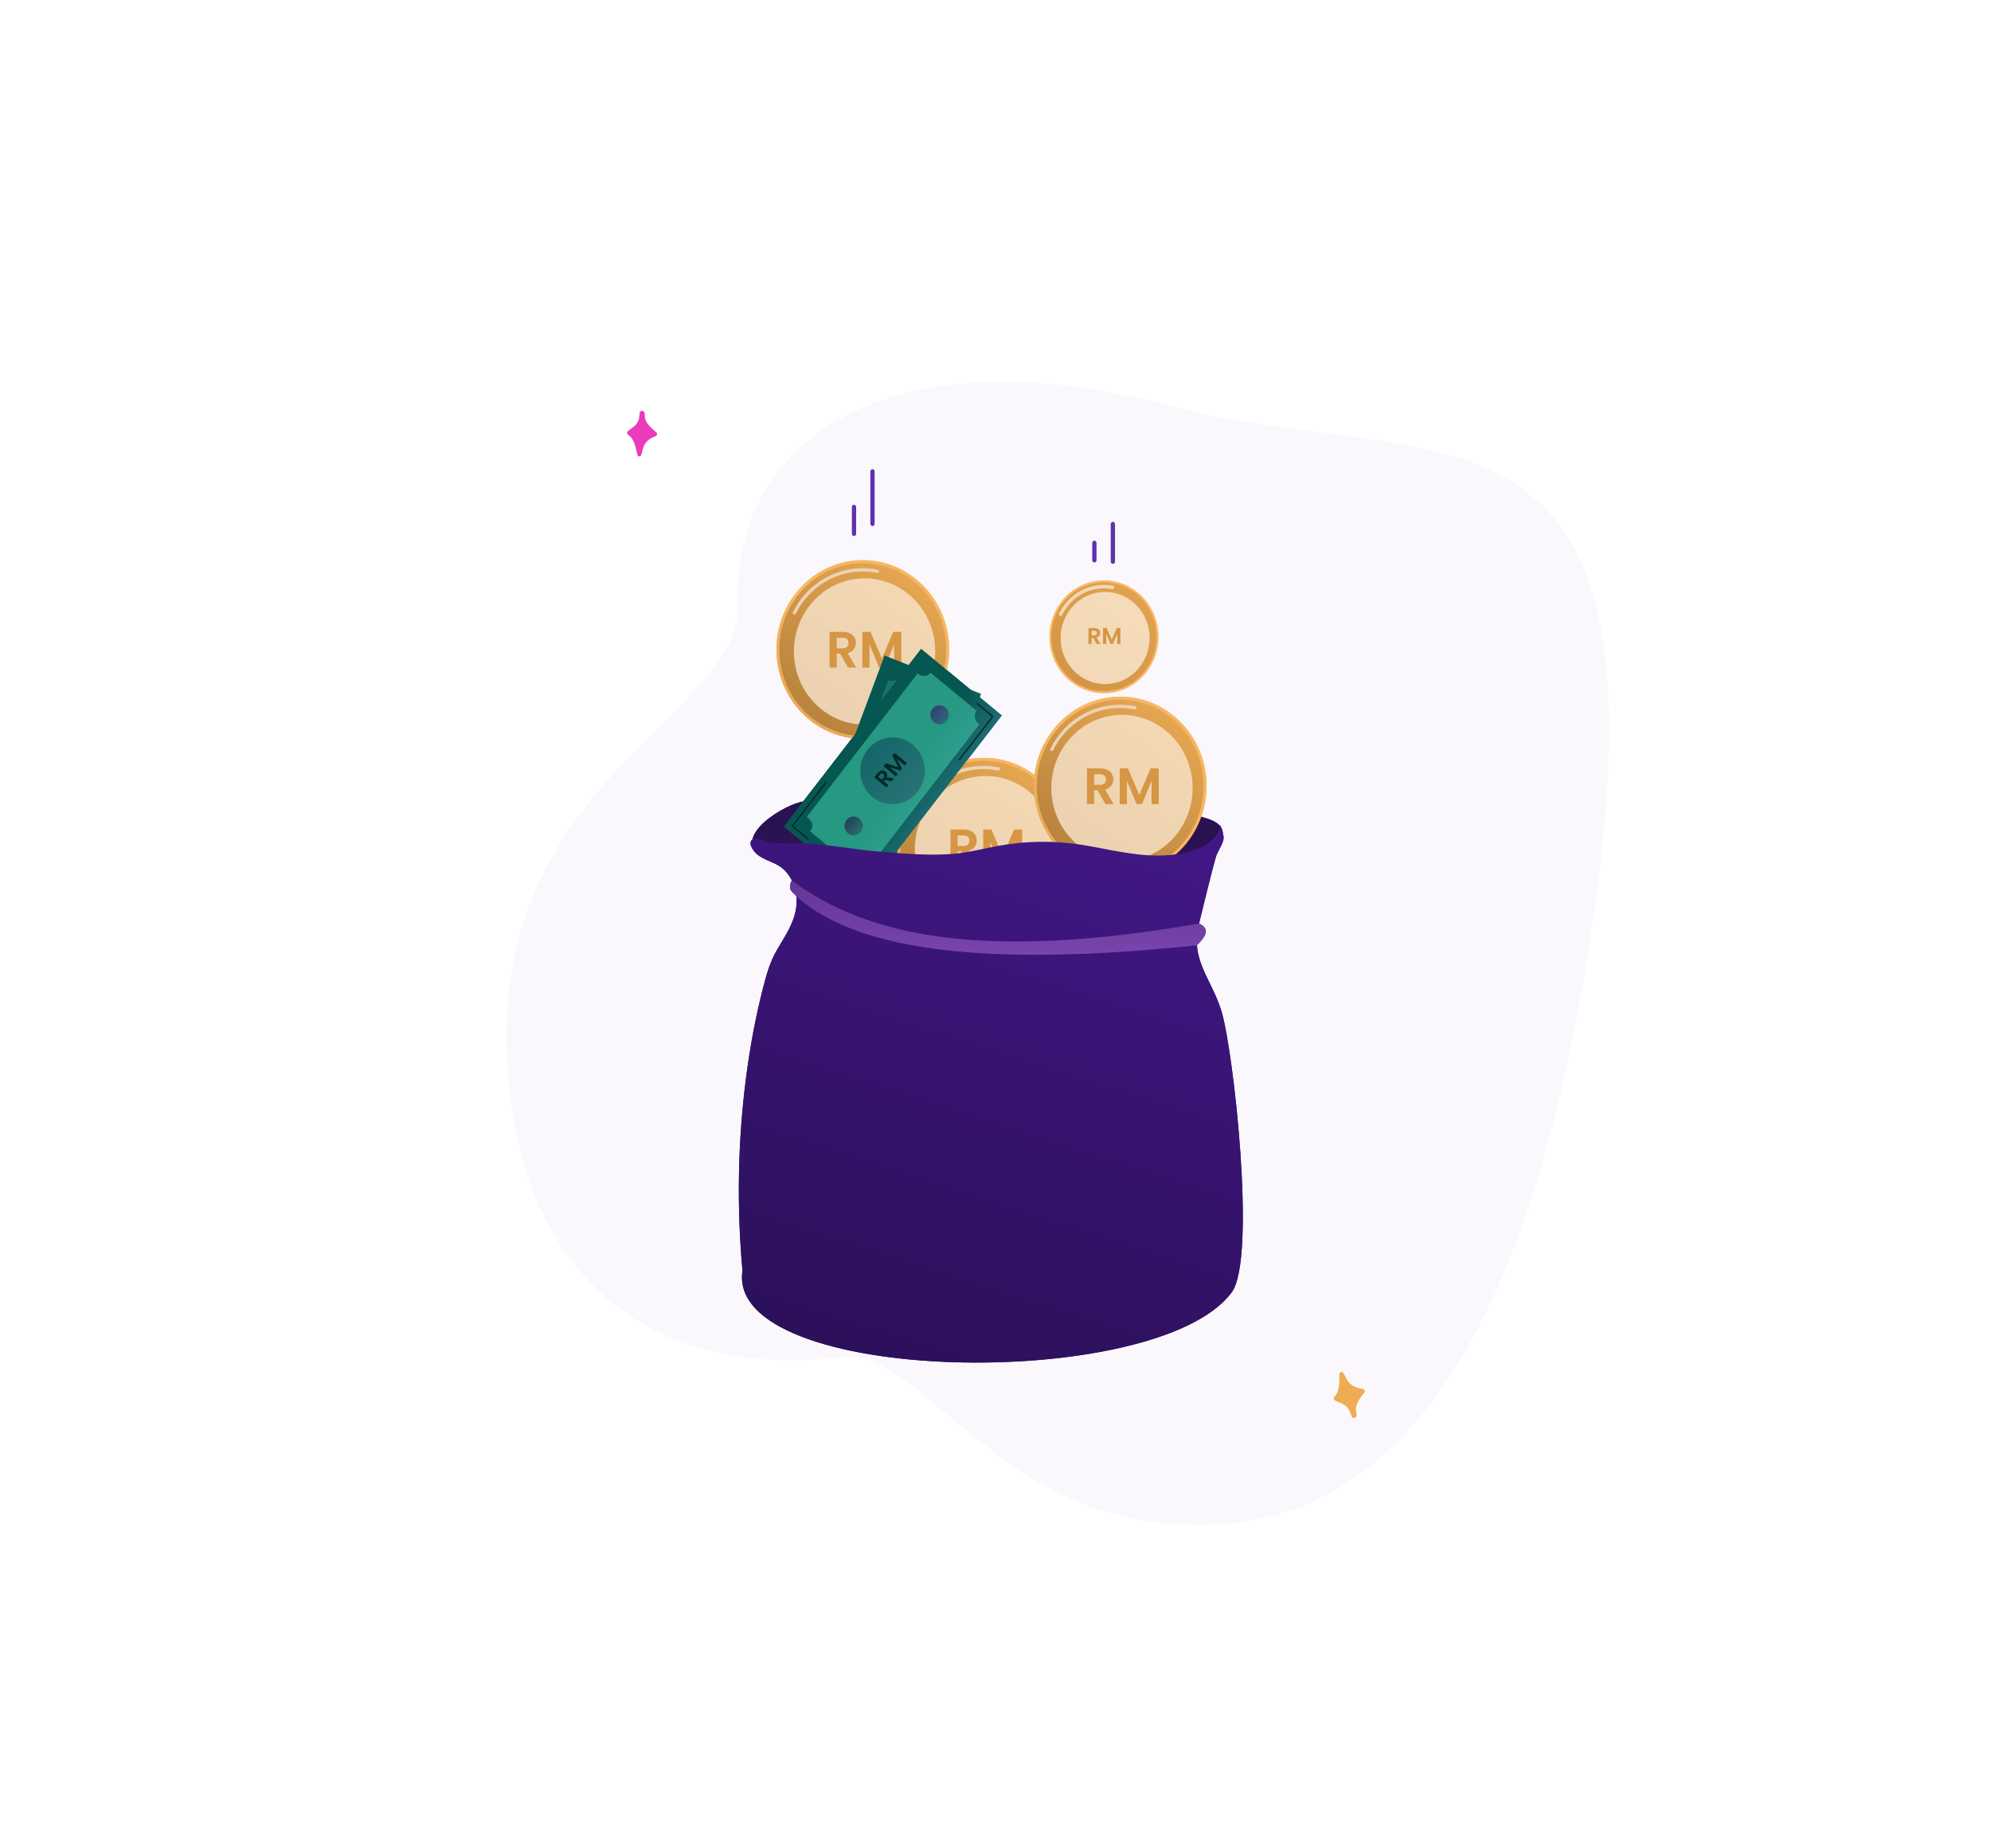 <svg width="1400" height="1300" viewBox="0 0 1400 1300" fill="none" xmlns="http://www.w3.org/2000/svg">
<path d="M818.802 284.597C997.123 332.152 1159.94 263.41 1127.21 590.493C1121.42 648.393 1108.38 727.477 1091.24 793.085C1077.35 846.233 1057.68 903.892 1028.98 952.759C981.566 1033.44 911.304 1087.1 803.38 1069.25C692.944 1050.97 642.288 948.421 593.747 954.395C443.527 972.829 358.762 882.317 356.118 733.988C352.81 546.28 521.294 501.883 518.884 425.146C514.984 300.768 637.26 236.184 818.802 284.597Z" fill="#FAF8FC"/>
<path d="M643.628 613.681C656.8 615.036 670.072 616.371 683.224 614.975C696.138 613.599 708.656 609.636 721.431 607.274C738.591 604.111 756.247 603.927 773.486 606.699C788.939 609.184 804.214 614.071 819.846 613.64C835.479 613.209 852.341 605.96 858.59 591.112C859.363 589.285 859.958 587.293 859.76 585.321C859.204 579.592 852.837 576.82 847.461 575.32C785.249 557.865 720.321 551.766 656.026 555.031C625.754 556.571 595.482 560.781 565.467 563.636C553.069 564.806 513.393 588.217 535.453 602.386C541.027 605.98 555.092 604.645 561.619 605.303C570.724 606.227 579.83 607.171 588.955 608.095C607.186 609.964 625.417 611.833 643.628 613.681Z" fill="url(#paint0_linear_60_1113)"/>
<path d="M776.259 487.508C797.393 487.508 814.526 469.773 814.526 447.895C814.526 426.017 797.393 408.281 776.259 408.281C755.125 408.281 737.992 426.017 737.992 447.895C737.992 469.773 755.125 487.508 776.259 487.508Z" fill="url(#paint1_linear_60_1113)"/>
<path d="M776.259 486.174C796.681 486.174 813.236 469.036 813.236 447.896C813.236 426.755 796.681 409.617 776.259 409.617C755.837 409.617 739.281 426.755 739.281 447.896C739.281 469.036 755.837 486.174 776.259 486.174Z" fill="url(#paint2_linear_60_1113)"/>
<path d="M745.766 433.23C745.587 433.23 745.409 433.189 745.23 433.107C744.655 432.799 744.417 432.059 744.715 431.464C750.765 419.06 762.846 411.359 776.276 411.359C778.419 411.359 780.561 411.565 782.644 411.955C783.279 412.078 783.716 412.715 783.596 413.372C783.477 414.029 782.862 414.481 782.228 414.358C780.284 413.988 778.28 413.803 776.276 413.803C763.759 413.803 752.471 420.991 746.837 432.573C746.619 432.983 746.183 433.23 745.766 433.23Z" fill="#F3D7B3"/>
<path opacity="0.78" d="M777.07 481.139C794.358 481.139 808.373 466.63 808.373 448.733C808.373 430.836 794.358 416.328 777.07 416.328C759.781 416.328 745.766 430.836 745.766 448.733C745.766 466.63 759.781 481.139 777.07 481.139Z" fill="#FBEBD6"/>
<path d="M692.724 495.069L637.04 644.466L569.75 617.585L625.434 468.188L692.724 495.069Z" fill="url(#paint3_linear_60_1113)"/>
<path opacity="0.5" d="M636.543 482.109L675.048 497.491C673.858 500.694 675.683 504.534 679.115 505.89C679.214 505.931 679.492 506.033 679.492 506.033L634.54 626.619C634.54 626.619 634.282 626.496 634.182 626.455C630.751 625.079 626.981 626.558 625.751 629.823C625.732 629.864 625.692 629.925 625.692 629.925L588.06 614.893C590.103 609.39 586.77 607.48 583.338 606.104C583.239 606.063 583.2 606.104 583.18 606.104L628.132 485.518C628.132 485.518 628.152 485.539 628.251 485.58C631.683 486.956 635.353 485.313 636.543 482.109Z" fill="#50219E"/>
<path d="M631.085 579.673C643.619 579.673 653.779 569.155 653.779 556.18C653.779 543.206 643.619 532.688 631.085 532.688C618.551 532.688 608.391 543.206 608.391 556.18C608.391 569.155 618.551 579.673 631.085 579.673Z" fill="url(#paint4_linear_60_1113)"/>
<path d="M644.536 564.089L642.294 563.186C641.302 565.568 639.854 567.724 638.505 569.141C638.029 569.654 637.255 569.695 636.7 569.264L634.835 567.847C634.161 567.334 634.081 566.307 634.657 565.67C635.966 564.254 637.275 562.405 638.108 560.146C638.981 557.826 638.862 555.772 637.295 555.156C635.887 554.602 634.557 555.608 632.514 558.504C629.578 562.631 626.404 565.157 622.476 563.596C618.925 562.179 617.219 558.421 618.231 553.472L615.989 552.569C615.275 552.281 614.918 551.439 615.196 550.7L615.712 549.345C615.989 548.605 616.803 548.236 617.517 548.523L619.52 549.324C620.433 547.127 621.425 545.648 622.337 544.519C622.814 543.944 623.627 543.862 624.222 544.313L625.948 545.628C626.622 546.141 626.722 547.127 626.166 547.763C625.293 548.77 624.202 550.269 623.389 552.466C622.357 555.218 623.171 556.45 624.162 556.861C625.373 557.354 626.841 556.019 629.241 552.856C632.633 548.318 635.49 547.024 639.18 548.482C642.572 549.837 644.655 553.657 643.524 559.017L646.024 560.023C646.738 560.311 647.095 561.153 646.817 561.892L646.301 563.247C646.063 564.007 645.25 564.377 644.536 564.089Z" fill="#50219E"/>
<path d="M588.022 620.889C587.962 620.889 587.903 620.889 587.863 620.848L575.246 615.817C575.008 615.714 574.889 615.447 574.988 615.201L588.736 578.319C588.835 578.072 589.093 577.949 589.331 578.052C589.569 578.155 589.688 578.422 589.589 578.668L576 615.119L588.18 619.986C588.418 620.089 588.537 620.356 588.438 620.602C588.379 620.766 588.22 620.889 588.022 620.889Z" fill="#50219E"/>
<path d="M673.756 534.826C673.697 534.826 673.637 534.826 673.598 534.785C673.36 534.682 673.241 534.415 673.34 534.169L686.75 498.19L673.677 492.974C673.439 492.871 673.32 492.604 673.419 492.358C673.518 492.112 673.776 491.988 674.014 492.091L687.524 497.492C687.643 497.533 687.722 497.636 687.782 497.738C687.821 497.862 687.841 497.985 687.782 498.108L674.213 534.538C674.113 534.703 673.935 534.826 673.756 534.826Z" fill="#50219E"/>
<path d="M606.703 519.671C640.229 519.671 667.407 491.537 667.407 456.831C667.407 422.126 640.229 393.992 606.703 393.992C573.178 393.992 546 422.126 546 456.831C546 491.537 573.178 519.671 606.703 519.671Z" fill="url(#paint5_linear_60_1113)"/>
<path d="M606.703 517.575C639.111 517.575 665.383 490.379 665.383 456.831C665.383 423.282 639.111 396.086 606.703 396.086C574.295 396.086 548.023 423.282 548.023 456.831C548.023 490.379 574.295 517.575 606.703 517.575Z" fill="url(#paint6_linear_60_1113)"/>
<path d="M558.554 432.186C558.395 432.186 558.217 432.145 558.058 432.062C557.522 431.775 557.304 431.097 557.582 430.543C567.243 411.239 586.307 399.39 607.295 399.637C610.648 399.678 614 400.027 617.254 400.684C617.849 400.807 618.246 401.403 618.127 402.019C618.008 402.635 617.432 403.046 616.837 402.922C613.703 402.286 610.489 401.957 607.275 401.916C587.12 401.69 568.83 413.067 559.546 431.59C559.347 431.96 558.951 432.186 558.554 432.186Z" fill="#EDD3B4"/>
<path opacity="0.78" d="M657.611 458.763C657.913 430.367 635.921 407.093 608.489 406.781C581.058 406.468 558.576 429.234 558.274 457.631C557.971 486.027 579.964 509.3 607.395 509.613C634.827 509.926 657.309 487.16 657.611 458.763Z" fill="#F9E7CF"/>
<path d="M596.64 452.231C596.64 454.499 595.38 455.975 592.572 455.975H588.36V448.595H592.572C595.38 448.595 596.64 449.999 596.64 452.231ZM583.32 444.419V469.547H588.36V459.755H590.736L596.28 469.547H602.112L596.1 459.359C600.132 458.279 601.824 455.183 601.824 452.123C601.824 447.911 598.8 444.419 592.752 444.419H583.32ZM606.382 469.547H611.422V453.203L618.19 469.547H622.006L628.738 453.203V469.547H633.778V444.419H628.09L620.098 463.103L612.106 444.419H606.382V469.547Z" fill="#D69644"/>
<path d="M689.731 488.09L634.046 637.466L566.32 610.421L622.005 461.023L689.731 488.09Z" fill="url(#paint7_linear_60_1113)"/>
<path opacity="0.5" d="M633.256 474.984L671.761 490.366C670.571 493.569 672.554 497.45 675.986 498.806C676.086 498.847 676.086 498.806 676.522 498.991L631.57 619.576C631.133 619.392 631.153 619.392 631.054 619.35C627.622 617.975 623.754 619.453 622.544 622.718C622.524 622.759 622.405 622.8 622.405 622.8L584.773 607.768C586.816 602.265 583.424 600.293 579.992 598.938C579.892 598.897 579.793 598.897 579.773 598.897L624.726 478.311C624.726 478.311 624.805 478.373 624.904 478.414C628.336 479.79 632.066 478.208 633.256 474.984Z" fill="#279883"/>
<path d="M627.796 572.533C640.33 572.533 650.49 562.014 650.49 549.04C650.49 536.065 640.33 525.547 627.796 525.547C615.262 525.547 605.102 536.065 605.102 549.04C605.102 562.014 615.262 572.533 627.796 572.533Z" fill="url(#paint8_linear_60_1113)"/>
<path d="M641.247 556.949L639.005 556.045C638.013 558.427 636.565 560.583 635.216 562C634.74 562.514 633.966 562.555 633.411 562.124L631.546 560.707C630.872 560.193 630.792 559.166 631.368 558.53C632.677 557.113 633.986 555.265 634.819 553.006C635.692 550.685 635.573 548.632 634.006 548.016C632.598 547.461 631.268 548.467 629.225 551.363C626.289 555.491 623.115 558.016 619.187 556.456C615.636 555.039 613.93 551.281 614.942 546.332L612.7 545.428C611.986 545.141 611.629 544.299 611.907 543.559L612.423 542.204C612.7 541.465 613.514 541.095 614.228 541.383L616.231 542.183C617.144 539.986 618.136 538.508 619.048 537.378C619.524 536.803 620.338 536.721 620.933 537.173L622.659 538.487C623.333 539 623.432 539.986 622.877 540.623C622.004 541.629 620.913 543.128 620.1 545.325C619.068 548.077 619.882 549.309 620.873 549.72C622.084 550.213 623.552 548.878 625.952 545.716C629.344 541.177 632.201 539.883 635.891 541.341C639.283 542.697 641.366 546.516 640.235 551.876L642.735 552.883C643.449 553.17 643.806 554.012 643.528 554.751L643.012 556.107C642.774 556.866 641.981 557.236 641.247 556.949Z" fill="#50219E"/>
<path d="M585.203 613.443C585.143 613.443 585.084 613.443 585.044 613.402L571.991 608.186C571.872 608.145 571.792 608.042 571.733 607.939C571.693 607.816 571.673 607.693 571.733 607.57L585.302 571.139C585.401 570.893 585.659 570.77 585.897 570.872C586.135 570.975 586.254 571.242 586.155 571.488L572.745 607.467L585.381 612.519C585.619 612.621 585.738 612.888 585.639 613.135C585.56 613.32 585.401 613.443 585.203 613.443Z" fill="#50219E"/>
<path d="M670.327 527.662C670.267 527.662 670.208 527.662 670.168 527.62C669.93 527.518 669.811 527.251 669.91 527.004L683.32 491.026L670.684 485.974C670.446 485.871 670.327 485.604 670.426 485.358C670.525 485.112 670.783 484.988 671.021 485.091L684.074 490.307C684.193 490.348 684.273 490.451 684.332 490.554C684.372 490.677 684.392 490.8 684.332 490.923L670.763 527.354C670.684 527.538 670.505 527.662 670.327 527.662Z" fill="#50219E"/>
<path d="M691.703 658.679C725.229 658.679 752.407 630.544 752.407 595.839C752.407 561.134 725.229 533 691.703 533C658.178 533 631 561.134 631 595.839C631 630.544 658.178 658.679 691.703 658.679Z" fill="url(#paint9_linear_60_1113)"/>
<path d="M691.703 656.583C724.111 656.583 750.383 629.387 750.383 595.838C750.383 562.29 724.111 535.094 691.703 535.094C659.295 535.094 633.023 562.29 633.023 595.838C633.023 629.387 659.295 656.583 691.703 656.583Z" fill="url(#paint10_linear_60_1113)"/>
<path d="M643.554 571.194C643.395 571.194 643.217 571.152 643.058 571.07C642.522 570.783 642.304 570.105 642.582 569.551C652.243 550.247 671.307 538.398 692.295 538.644C695.648 538.685 699 539.035 702.254 539.692C702.849 539.815 703.246 540.41 703.127 541.027C703.008 541.643 702.432 542.053 701.837 541.93C698.703 541.294 695.489 540.965 692.275 540.924C672.12 540.698 653.83 552.075 644.546 570.598C644.347 570.968 643.951 571.194 643.554 571.194Z" fill="#EDD3B4"/>
<path opacity="0.78" d="M742.611 597.771C742.913 569.374 720.921 546.101 693.489 545.788C666.058 545.476 643.576 568.242 643.274 596.638C642.971 625.035 664.964 648.308 692.395 648.621C719.827 648.934 742.309 626.167 742.611 597.771Z" fill="#F9E7CF"/>
<path d="M681.64 591.239C681.64 593.507 680.38 594.983 677.572 594.983H673.36V587.603H677.572C680.38 587.603 681.64 589.007 681.64 591.239ZM668.32 583.427V608.555H673.36V598.763H675.736L681.28 608.555H687.112L681.1 598.367C685.132 597.287 686.824 594.191 686.824 591.131C686.824 586.919 683.8 583.427 677.752 583.427H668.32ZM691.382 608.555H696.422V592.211L703.19 608.555H707.006L713.738 592.211V608.555H718.778V583.427H713.09L705.098 602.111L697.106 583.427H691.382V608.555Z" fill="#D69644"/>
<path d="M704.408 503.221L607.798 628.283L551.102 581.339L647.691 456.297L704.408 503.221Z" fill="url(#paint11_linear_60_1113)"/>
<path opacity="0.5" d="M654.393 473.156L686.629 499.832C684.546 502.522 685.28 506.835 688.157 509.217C688.256 509.299 688.196 509.258 688.573 509.566L610.591 610.499C610.234 610.191 610.274 610.232 610.194 610.15C607.318 607.768 603.251 607.953 601.148 610.684C601.109 610.725 601.029 610.704 601.029 610.704L569.527 584.624C573.078 580.024 570.38 577.087 567.504 574.705C567.404 574.623 567.266 574.603 567.266 574.603L645.248 473.649C645.248 473.649 645.347 473.731 645.446 473.813C648.263 476.196 652.33 475.846 654.393 473.156Z" fill="#48DAB5"/>
<path d="M627.593 565.611C640.127 565.611 650.287 555.093 650.287 542.118C650.287 529.143 640.127 518.625 627.593 518.625C615.059 518.625 604.898 529.143 604.898 542.118C604.898 555.093 615.059 565.611 627.593 565.611Z" fill="url(#paint12_linear_60_1113)"/>
<path d="M568.065 590.515C567.966 590.515 567.867 590.474 567.788 590.413L556.857 581.356C556.659 581.192 556.619 580.884 556.778 580.679L580.623 549.793C580.781 549.588 581.079 549.546 581.277 549.711C581.476 549.875 581.515 550.183 581.357 550.388L557.789 580.925L568.363 589.673C568.561 589.838 568.601 590.146 568.442 590.351C568.343 590.454 568.204 590.515 568.065 590.515Z" fill="#002A27"/>
<path d="M674.51 534.93C674.41 534.93 674.311 534.889 674.232 534.827C674.034 534.663 673.994 534.355 674.153 534.149L697.422 504.023L686.849 495.275C686.65 495.111 686.611 494.803 686.769 494.598C686.928 494.392 687.226 494.351 687.424 494.515L698.355 503.572C698.553 503.736 698.593 504.044 698.434 504.249L674.867 534.745C674.768 534.868 674.629 534.93 674.51 534.93Z" fill="#002A27"/>
<path d="M600.302 587.581C603.852 587.581 606.73 584.602 606.73 580.927C606.73 577.252 603.852 574.273 600.302 574.273C596.753 574.273 593.875 577.252 593.875 580.927C593.875 584.602 596.753 587.581 600.302 587.581Z" fill="url(#paint13_linear_60_1113)"/>
<path d="M660.685 509.401C664.235 509.401 667.113 506.422 667.113 502.747C667.113 499.073 664.235 496.094 660.685 496.094C657.135 496.094 654.258 499.073 654.258 502.747C654.258 506.422 657.135 509.401 660.685 509.401Z" fill="url(#paint14_linear_60_1113)"/>
<path d="M612.046 619.981C612.046 622.249 610.786 623.725 607.978 623.725H603.766V616.345H607.978C610.786 616.345 612.046 617.749 612.046 619.981ZM598.726 612.169V637.297H603.766V627.505H606.142L611.686 637.297H617.518L611.506 627.109C615.538 626.029 617.23 622.933 617.23 619.873C617.23 615.661 614.206 612.169 608.158 612.169H598.726ZM621.789 637.297H626.829V620.953L633.597 637.297H637.413L644.145 620.953V637.297H649.185V612.169H643.497L635.505 630.853L627.513 612.169H621.789V637.297Z" fill="#2A0E59"/>
<path d="M787.703 615.679C821.229 615.679 848.407 587.544 848.407 552.839C848.407 518.134 821.229 490 787.703 490C754.178 490 727 518.134 727 552.839C727 587.544 754.178 615.679 787.703 615.679Z" fill="url(#paint15_linear_60_1113)"/>
<path d="M787.703 613.583C820.111 613.583 846.383 586.387 846.383 552.838C846.383 519.29 820.111 492.094 787.703 492.094C755.295 492.094 729.023 519.29 729.023 552.838C729.023 586.387 755.295 613.583 787.703 613.583Z" fill="url(#paint16_linear_60_1113)"/>
<path d="M739.554 528.194C739.395 528.194 739.217 528.152 739.058 528.07C738.522 527.783 738.304 527.105 738.582 526.551C748.243 507.247 767.307 495.398 788.295 495.644C791.648 495.685 795 496.035 798.254 496.692C798.849 496.815 799.246 497.41 799.127 498.027C799.008 498.643 798.432 499.053 797.837 498.93C794.703 498.294 791.489 497.965 788.275 497.924C768.12 497.698 749.83 509.075 740.546 527.598C740.347 527.968 739.951 528.194 739.554 528.194Z" fill="#EDD3B4"/>
<path opacity="0.78" d="M838.611 554.771C838.913 526.374 816.921 503.101 789.489 502.788C762.058 502.476 739.576 525.242 739.274 553.638C738.971 582.035 760.964 605.308 788.395 605.621C815.827 605.934 838.309 583.167 838.611 554.771Z" fill="#F9E7CF"/>
<path d="M777.64 548.239C777.64 550.507 776.38 551.983 773.572 551.983H769.36V544.603H773.572C776.38 544.603 777.64 546.007 777.64 548.239ZM764.32 540.427V565.555H769.36V555.763H771.736L777.28 565.555H783.112L777.1 555.367C781.132 554.287 782.824 551.191 782.824 548.131C782.824 543.919 779.8 540.427 773.752 540.427H764.32ZM787.382 565.555H792.422V549.211L799.19 565.555H803.006L809.738 549.211V565.555H814.778V540.427H809.09L801.098 559.111L793.106 540.427H787.382V565.555Z" fill="#D69644"/>
<path d="M866.127 908.88C883.683 884.997 867.258 737.818 858.767 710.772C851.467 687.505 836.668 675.122 843.135 649.514C847.023 634.092 850.574 618.526 854.819 603.186C856.03 598.853 859.501 594.54 860.315 590.248C860.969 586.737 857.914 582.404 858.37 580.062C854.879 597.744 830.617 601.317 816.652 601.707C797.826 602.241 779.357 597.169 760.888 594.232C741.586 591.152 721.808 591.357 702.565 594.807C692.983 596.532 683.541 599.038 673.88 600.167C655.708 602.303 634.561 600.311 616.311 598.791C600.639 597.477 585.145 594.355 569.434 593.308C559.932 592.671 550.271 593.904 540.828 592.302C538.051 591.829 531.465 588.421 529.025 590.412C525.474 593.308 530.274 599.366 532.734 601.194C540.213 606.779 547.454 606.307 553.782 614.46C559.138 621.36 561.201 630.334 559.753 639.021C557.869 650.336 551.679 658.776 546.204 668.346C541.344 676.827 539.003 685.226 536.523 694.878C531.227 715.639 527.318 736.791 524.581 758.066C518.788 802.978 517.995 848.649 522.081 893.746C509.881 974.143 813.954 979.852 866.127 908.88Z" fill="url(#paint17_linear_60_1113)"/>
<path d="M556.754 619.164C607.797 657.648 689.667 676.459 843.132 649.516C851.444 653.253 847.655 658.88 841.664 664.856C665.961 683.42 593.97 660.544 560.027 630.52C557.786 627.378 553.302 626.413 556.754 619.164Z" fill="url(#paint18_linear_60_1113)"/>
<path d="M621.153 544.423C621.928 545.067 622.075 545.917 621.277 546.877L620.08 548.316L617.557 546.221L618.754 544.781C619.552 543.822 620.39 543.79 621.153 544.423ZM614.697 546.757L623.289 553.892L624.721 552.17L621.373 549.389L622.048 548.577L626.971 549.463L628.628 547.47L623.437 546.632C624.213 544.947 623.635 543.49 622.589 542.621C621.149 541.425 619.096 541.467 617.377 543.534L614.697 546.757ZM629.842 546.011L631.274 544.288L625.686 539.647L633.197 541.975L634.281 540.671L630.606 533.73L636.194 538.37L637.626 536.648L629.035 529.513L627.418 531.457L631.536 539.493L622.877 536.919L621.25 538.876L629.842 546.011Z" fill="#002B27"/>
<path d="M771.29 445.218C771.29 446.226 770.73 446.882 769.482 446.882H767.61V443.602H769.482C770.73 443.602 771.29 444.226 771.29 445.218ZM765.37 441.746V452.914H767.61V448.562H768.666L771.13 452.914H773.722L771.05 448.386C772.842 447.906 773.594 446.53 773.594 445.17C773.594 443.298 772.25 441.746 769.562 441.746H765.37ZM775.62 452.914H777.86V445.65L780.868 452.914H782.564L785.556 445.65V452.914H787.796V441.746H785.268L781.716 450.05L778.164 441.746H775.62V452.914Z" fill="#D69644"/>
<path d="M643.628 613.681C656.8 615.036 670.072 616.371 683.224 614.975C696.138 613.599 708.656 609.636 721.431 607.274C738.591 604.111 756.247 603.927 773.486 606.699C788.939 609.184 804.214 614.071 819.846 613.64C835.479 613.209 852.341 605.96 858.59 591.112C859.363 589.285 859.958 587.293 859.76 585.321C859.204 579.592 852.837 576.82 847.461 575.32C785.249 557.865 720.321 551.766 656.026 555.031C625.754 556.571 595.482 560.781 565.467 563.636C553.069 564.806 513.393 588.217 535.453 602.386C541.027 605.98 555.092 604.645 561.619 605.303C570.724 606.227 579.83 607.171 588.955 608.095C607.186 609.964 625.417 611.833 643.628 613.681Z" fill="url(#paint19_linear_60_1113)"/>
<path d="M776.259 487.508C797.393 487.508 814.526 469.773 814.526 447.895C814.526 426.017 797.393 408.281 776.259 408.281C755.125 408.281 737.992 426.017 737.992 447.895C737.992 469.773 755.125 487.508 776.259 487.508Z" fill="url(#paint20_linear_60_1113)"/>
<path d="M776.259 486.174C796.681 486.174 813.236 469.036 813.236 447.896C813.236 426.755 796.681 409.617 776.259 409.617C755.837 409.617 739.281 426.755 739.281 447.896C739.281 469.036 755.837 486.174 776.259 486.174Z" fill="url(#paint21_linear_60_1113)"/>
<path d="M745.766 433.23C745.587 433.23 745.409 433.189 745.23 433.107C744.655 432.799 744.417 432.059 744.715 431.464C750.765 419.06 762.846 411.359 776.276 411.359C778.419 411.359 780.561 411.565 782.644 411.955C783.279 412.078 783.716 412.715 783.596 413.372C783.477 414.029 782.862 414.481 782.228 414.358C780.284 413.988 778.28 413.803 776.276 413.803C763.759 413.803 752.471 420.991 746.837 432.573C746.619 432.983 746.183 433.23 745.766 433.23Z" fill="#F3D7B3"/>
<path opacity="0.78" d="M777.07 481.139C794.358 481.139 808.373 466.63 808.373 448.733C808.373 430.836 794.358 416.328 777.07 416.328C759.781 416.328 745.766 430.836 745.766 448.733C745.766 466.63 759.781 481.139 777.07 481.139Z" fill="#FBEBD6"/>
<path d="M692.724 495.069L637.04 644.466L569.75 617.585L625.434 468.188L692.724 495.069Z" fill="url(#paint22_linear_60_1113)"/>
<path opacity="0.5" d="M636.543 482.109L675.048 497.491C673.858 500.694 675.683 504.534 679.115 505.89C679.214 505.931 679.492 506.033 679.492 506.033L634.54 626.619C634.54 626.619 634.282 626.496 634.182 626.455C630.751 625.079 626.981 626.558 625.751 629.823C625.732 629.864 625.692 629.925 625.692 629.925L588.06 614.893C590.103 609.39 586.77 607.48 583.338 606.104C583.239 606.063 583.2 606.104 583.18 606.104L628.132 485.518C628.132 485.518 628.152 485.539 628.251 485.58C631.683 486.956 635.353 485.313 636.543 482.109Z" fill="#50219E"/>
<path d="M631.085 579.673C643.619 579.673 653.779 569.155 653.779 556.18C653.779 543.206 643.619 532.688 631.085 532.688C618.551 532.688 608.391 543.206 608.391 556.18C608.391 569.155 618.551 579.673 631.085 579.673Z" fill="url(#paint23_linear_60_1113)"/>
<path d="M644.536 564.089L642.294 563.186C641.302 565.568 639.854 567.724 638.505 569.141C638.029 569.654 637.255 569.695 636.7 569.264L634.835 567.847C634.161 567.334 634.081 566.307 634.657 565.67C635.966 564.254 637.275 562.405 638.108 560.146C638.981 557.826 638.862 555.772 637.295 555.156C635.887 554.602 634.557 555.608 632.514 558.504C629.578 562.631 626.404 565.157 622.476 563.596C618.925 562.179 617.219 558.421 618.231 553.472L615.989 552.569C615.275 552.281 614.918 551.439 615.196 550.7L615.712 549.345C615.989 548.605 616.803 548.236 617.517 548.523L619.52 549.324C620.433 547.127 621.425 545.648 622.337 544.519C622.814 543.944 623.627 543.862 624.222 544.313L625.948 545.628C626.622 546.141 626.722 547.127 626.166 547.763C625.293 548.77 624.202 550.269 623.389 552.466C622.357 555.218 623.171 556.45 624.162 556.861C625.373 557.354 626.841 556.019 629.241 552.856C632.633 548.318 635.49 547.024 639.18 548.482C642.572 549.837 644.655 553.657 643.524 559.017L646.024 560.023C646.738 560.311 647.095 561.153 646.817 561.892L646.301 563.247C646.063 564.007 645.25 564.377 644.536 564.089Z" fill="#50219E"/>
<path d="M588.022 620.889C587.962 620.889 587.903 620.889 587.863 620.848L575.246 615.817C575.008 615.714 574.889 615.447 574.988 615.201L588.736 578.319C588.835 578.072 589.093 577.949 589.331 578.052C589.569 578.155 589.688 578.422 589.589 578.668L576 615.119L588.18 619.986C588.418 620.089 588.537 620.356 588.438 620.602C588.379 620.766 588.22 620.889 588.022 620.889Z" fill="#50219E"/>
<path d="M673.756 534.826C673.697 534.826 673.637 534.826 673.598 534.785C673.36 534.682 673.241 534.415 673.34 534.169L686.75 498.19L673.677 492.974C673.439 492.871 673.32 492.604 673.419 492.358C673.518 492.112 673.776 491.988 674.014 492.091L687.524 497.492C687.643 497.533 687.722 497.636 687.782 497.738C687.821 497.862 687.841 497.985 687.782 498.108L674.213 534.538C674.113 534.703 673.935 534.826 673.756 534.826Z" fill="#50219E"/>
<path d="M606.703 519.671C640.229 519.671 667.407 491.537 667.407 456.831C667.407 422.126 640.229 393.992 606.703 393.992C573.178 393.992 546 422.126 546 456.831C546 491.537 573.178 519.671 606.703 519.671Z" fill="url(#paint24_linear_60_1113)"/>
<path d="M606.703 517.575C639.111 517.575 665.383 490.379 665.383 456.831C665.383 423.282 639.111 396.086 606.703 396.086C574.295 396.086 548.023 423.282 548.023 456.831C548.023 490.379 574.295 517.575 606.703 517.575Z" fill="url(#paint25_linear_60_1113)"/>
<path d="M558.554 432.186C558.395 432.186 558.217 432.145 558.058 432.062C557.522 431.775 557.304 431.097 557.582 430.543C567.243 411.239 586.307 399.39 607.295 399.637C610.648 399.678 614 400.027 617.254 400.684C617.849 400.807 618.246 401.403 618.127 402.019C618.008 402.635 617.432 403.046 616.837 402.922C613.703 402.286 610.489 401.957 607.275 401.916C587.12 401.69 568.83 413.067 559.546 431.59C559.347 431.96 558.951 432.186 558.554 432.186Z" fill="#EDD3B4"/>
<path opacity="0.78" d="M657.611 458.763C657.913 430.367 635.921 407.093 608.489 406.781C581.058 406.468 558.576 429.234 558.274 457.631C557.971 486.027 579.964 509.3 607.395 509.613C634.827 509.926 657.309 487.16 657.611 458.763Z" fill="#F9E7CF"/>
<path d="M596.64 452.231C596.64 454.499 595.38 455.975 592.572 455.975H588.36V448.595H592.572C595.38 448.595 596.64 449.999 596.64 452.231ZM583.32 444.419V469.547H588.36V459.755H590.736L596.28 469.547H602.112L596.1 459.359C600.132 458.279 601.824 455.183 601.824 452.123C601.824 447.911 598.8 444.419 592.752 444.419H583.32ZM606.382 469.547H611.422V453.203L618.19 469.547H622.006L628.738 453.203V469.547H633.778V444.419H628.09L620.098 463.103L612.106 444.419H606.382V469.547Z" fill="#D69644"/>
<path d="M689.731 488.09L634.046 637.466L566.32 610.421L622.005 461.023L689.731 488.09Z" fill="url(#paint26_linear_60_1113)"/>
<path opacity="0.5" d="M633.256 474.984L671.761 490.366C670.571 493.569 672.554 497.45 675.986 498.806C676.086 498.847 676.086 498.806 676.522 498.991L631.57 619.576C631.133 619.392 631.153 619.392 631.054 619.35C627.622 617.975 623.754 619.453 622.544 622.718C622.524 622.759 622.405 622.8 622.405 622.8L584.773 607.768C586.816 602.265 583.424 600.293 579.992 598.938C579.892 598.897 579.793 598.897 579.773 598.897L624.726 478.311C624.726 478.311 624.805 478.373 624.904 478.414C628.336 479.79 632.066 478.208 633.256 474.984Z" fill="#279883"/>
<path d="M627.796 572.533C640.33 572.533 650.49 562.014 650.49 549.04C650.49 536.065 640.33 525.547 627.796 525.547C615.262 525.547 605.102 536.065 605.102 549.04C605.102 562.014 615.262 572.533 627.796 572.533Z" fill="url(#paint27_linear_60_1113)"/>
<path d="M641.247 556.949L639.005 556.045C638.013 558.427 636.565 560.583 635.216 562C634.74 562.514 633.966 562.555 633.411 562.124L631.546 560.707C630.872 560.193 630.792 559.166 631.368 558.53C632.677 557.113 633.986 555.265 634.819 553.006C635.692 550.685 635.573 548.632 634.006 548.016C632.598 547.461 631.268 548.467 629.225 551.363C626.289 555.491 623.115 558.016 619.187 556.456C615.636 555.039 613.93 551.281 614.942 546.332L612.7 545.428C611.986 545.141 611.629 544.299 611.907 543.559L612.423 542.204C612.7 541.465 613.514 541.095 614.228 541.383L616.231 542.183C617.144 539.986 618.136 538.508 619.048 537.378C619.524 536.803 620.338 536.721 620.933 537.173L622.659 538.487C623.333 539 623.432 539.986 622.877 540.623C622.004 541.629 620.913 543.128 620.1 545.325C619.068 548.077 619.882 549.309 620.873 549.72C622.084 550.213 623.552 548.878 625.952 545.716C629.344 541.177 632.201 539.883 635.891 541.341C639.283 542.697 641.366 546.516 640.235 551.876L642.735 552.883C643.449 553.17 643.806 554.012 643.528 554.751L643.012 556.107C642.774 556.866 641.981 557.236 641.247 556.949Z" fill="#50219E"/>
<path d="M585.203 613.443C585.143 613.443 585.084 613.443 585.044 613.402L571.991 608.186C571.872 608.145 571.792 608.042 571.733 607.939C571.693 607.816 571.673 607.693 571.733 607.57L585.302 571.139C585.401 570.893 585.659 570.77 585.897 570.872C586.135 570.975 586.254 571.242 586.155 571.488L572.745 607.467L585.381 612.519C585.619 612.621 585.738 612.888 585.639 613.135C585.56 613.32 585.401 613.443 585.203 613.443Z" fill="#50219E"/>
<path d="M670.327 527.662C670.267 527.662 670.208 527.662 670.168 527.62C669.93 527.518 669.811 527.251 669.91 527.004L683.32 491.026L670.684 485.974C670.446 485.871 670.327 485.604 670.426 485.358C670.525 485.112 670.783 484.988 671.021 485.091L684.074 490.307C684.193 490.348 684.273 490.451 684.332 490.554C684.372 490.677 684.392 490.8 684.332 490.923L670.763 527.354C670.684 527.538 670.505 527.662 670.327 527.662Z" fill="#50219E"/>
<path d="M691.703 658.679C725.229 658.679 752.407 630.544 752.407 595.839C752.407 561.134 725.229 533 691.703 533C658.178 533 631 561.134 631 595.839C631 630.544 658.178 658.679 691.703 658.679Z" fill="url(#paint28_linear_60_1113)"/>
<path d="M691.703 656.583C724.111 656.583 750.383 629.387 750.383 595.838C750.383 562.29 724.111 535.094 691.703 535.094C659.295 535.094 633.023 562.29 633.023 595.838C633.023 629.387 659.295 656.583 691.703 656.583Z" fill="url(#paint29_linear_60_1113)"/>
<path d="M643.554 571.194C643.395 571.194 643.217 571.152 643.058 571.07C642.522 570.783 642.304 570.105 642.582 569.551C652.243 550.247 671.307 538.398 692.295 538.644C695.648 538.685 699 539.035 702.254 539.692C702.849 539.815 703.246 540.41 703.127 541.027C703.008 541.643 702.432 542.053 701.837 541.93C698.703 541.294 695.489 540.965 692.275 540.924C672.12 540.698 653.83 552.075 644.546 570.598C644.347 570.968 643.951 571.194 643.554 571.194Z" fill="#EDD3B4"/>
<path opacity="0.78" d="M742.611 597.771C742.913 569.374 720.921 546.101 693.489 545.788C666.058 545.476 643.576 568.242 643.274 596.638C642.971 625.035 664.964 648.308 692.395 648.621C719.827 648.934 742.309 626.167 742.611 597.771Z" fill="#F9E7CF"/>
<path d="M681.64 591.239C681.64 593.507 680.38 594.983 677.572 594.983H673.36V587.603H677.572C680.38 587.603 681.64 589.007 681.64 591.239ZM668.32 583.427V608.555H673.36V598.763H675.736L681.28 608.555H687.112L681.1 598.367C685.132 597.287 686.824 594.191 686.824 591.131C686.824 586.919 683.8 583.427 677.752 583.427H668.32ZM691.382 608.555H696.422V592.211L703.19 608.555H707.006L713.738 592.211V608.555H718.778V583.427H713.09L705.098 602.111L697.106 583.427H691.382V608.555Z" fill="#D69644"/>
<path d="M704.408 503.221L607.798 628.283L551.102 581.339L647.691 456.297L704.408 503.221Z" fill="url(#paint30_linear_60_1113)"/>
<path opacity="0.5" d="M654.393 473.156L686.629 499.832C684.546 502.522 685.28 506.835 688.157 509.217C688.256 509.299 688.196 509.258 688.573 509.566L610.591 610.499C610.234 610.191 610.274 610.232 610.194 610.15C607.318 607.768 603.251 607.953 601.148 610.684C601.109 610.725 601.029 610.704 601.029 610.704L569.527 584.624C573.078 580.024 570.38 577.087 567.504 574.705C567.404 574.623 567.266 574.603 567.266 574.603L645.248 473.649C645.248 473.649 645.347 473.731 645.446 473.813C648.263 476.196 652.33 475.846 654.393 473.156Z" fill="#48DAB5"/>
<path d="M627.593 565.611C640.127 565.611 650.287 555.093 650.287 542.118C650.287 529.143 640.127 518.625 627.593 518.625C615.059 518.625 604.898 529.143 604.898 542.118C604.898 555.093 615.059 565.611 627.593 565.611Z" fill="url(#paint31_linear_60_1113)"/>
<path d="M568.065 590.515C567.966 590.515 567.867 590.474 567.788 590.413L556.857 581.356C556.659 581.192 556.619 580.884 556.778 580.679L580.623 549.793C580.781 549.588 581.079 549.546 581.277 549.711C581.476 549.875 581.515 550.183 581.357 550.388L557.789 580.925L568.363 589.673C568.561 589.838 568.601 590.146 568.442 590.351C568.343 590.454 568.204 590.515 568.065 590.515Z" fill="#002A27"/>
<path d="M674.51 534.93C674.41 534.93 674.311 534.889 674.232 534.827C674.034 534.663 673.994 534.355 674.153 534.149L697.422 504.023L686.849 495.275C686.65 495.111 686.611 494.803 686.769 494.598C686.928 494.392 687.226 494.351 687.424 494.515L698.355 503.572C698.553 503.736 698.593 504.044 698.434 504.249L674.867 534.745C674.768 534.868 674.629 534.93 674.51 534.93Z" fill="#002A27"/>
<path d="M600.302 587.581C603.852 587.581 606.73 584.602 606.73 580.927C606.73 577.252 603.852 574.273 600.302 574.273C596.753 574.273 593.875 577.252 593.875 580.927C593.875 584.602 596.753 587.581 600.302 587.581Z" fill="url(#paint32_linear_60_1113)"/>
<path d="M660.685 509.401C664.235 509.401 667.113 506.422 667.113 502.747C667.113 499.073 664.235 496.094 660.685 496.094C657.135 496.094 654.258 499.073 654.258 502.747C654.258 506.422 657.135 509.401 660.685 509.401Z" fill="url(#paint33_linear_60_1113)"/>
<path d="M612.046 619.981C612.046 622.249 610.786 623.725 607.978 623.725H603.766V616.345H607.978C610.786 616.345 612.046 617.749 612.046 619.981ZM598.726 612.169V637.297H603.766V627.505H606.142L611.686 637.297H617.518L611.506 627.109C615.538 626.029 617.23 622.933 617.23 619.873C617.23 615.661 614.206 612.169 608.158 612.169H598.726ZM621.789 637.297H626.829V620.953L633.597 637.297H637.413L644.145 620.953V637.297H649.185V612.169H643.497L635.505 630.853L627.513 612.169H621.789V637.297Z" fill="#2A0E59"/>
<path d="M787.703 615.679C821.229 615.679 848.407 587.544 848.407 552.839C848.407 518.134 821.229 490 787.703 490C754.178 490 727 518.134 727 552.839C727 587.544 754.178 615.679 787.703 615.679Z" fill="url(#paint34_linear_60_1113)"/>
<path d="M787.703 613.583C820.111 613.583 846.383 586.387 846.383 552.838C846.383 519.29 820.111 492.094 787.703 492.094C755.295 492.094 729.023 519.29 729.023 552.838C729.023 586.387 755.295 613.583 787.703 613.583Z" fill="url(#paint35_linear_60_1113)"/>
<path d="M739.554 528.194C739.395 528.194 739.217 528.152 739.058 528.07C738.522 527.783 738.304 527.105 738.582 526.551C748.243 507.247 767.307 495.398 788.295 495.644C791.648 495.685 795 496.035 798.254 496.692C798.849 496.815 799.246 497.41 799.127 498.027C799.008 498.643 798.432 499.053 797.837 498.93C794.703 498.294 791.489 497.965 788.275 497.924C768.12 497.698 749.83 509.075 740.546 527.598C740.347 527.968 739.951 528.194 739.554 528.194Z" fill="#EDD3B4"/>
<path opacity="0.78" d="M838.611 554.771C838.913 526.374 816.921 503.101 789.489 502.788C762.058 502.476 739.576 525.242 739.274 553.638C738.971 582.035 760.964 605.308 788.395 605.621C815.827 605.934 838.309 583.167 838.611 554.771Z" fill="#F9E7CF"/>
<path d="M777.64 548.239C777.64 550.507 776.38 551.983 773.572 551.983H769.36V544.603H773.572C776.38 544.603 777.64 546.007 777.64 548.239ZM764.32 540.427V565.555H769.36V555.763H771.736L777.28 565.555H783.112L777.1 555.367C781.132 554.287 782.824 551.191 782.824 548.131C782.824 543.919 779.8 540.427 773.752 540.427H764.32ZM787.382 565.555H792.422V549.211L799.19 565.555H803.006L809.738 549.211V565.555H814.778V540.427H809.09L801.098 559.111L793.106 540.427H787.382V565.555Z" fill="#D69644"/>
<path d="M866.127 908.88C883.683 884.997 867.258 737.818 858.767 710.772C851.467 687.505 836.668 675.122 843.135 649.514C847.023 634.092 850.574 618.526 854.819 603.186C856.03 598.853 859.501 594.54 860.315 590.248C860.969 586.737 857.914 582.404 858.37 580.062C854.879 597.744 830.617 601.317 816.652 601.707C797.826 602.241 779.357 597.169 760.888 594.232C741.586 591.152 721.808 591.357 702.565 594.807C692.983 596.532 683.541 599.038 673.88 600.167C655.708 602.303 634.561 600.311 616.311 598.791C600.639 597.477 585.145 594.355 569.434 593.308C559.932 592.671 550.271 593.904 540.828 592.302C538.051 591.829 531.465 588.421 529.025 590.412C525.474 593.308 530.274 599.366 532.734 601.194C540.213 606.779 547.454 606.307 553.782 614.46C559.138 621.36 561.201 630.334 559.753 639.021C557.869 650.336 551.679 658.776 546.204 668.346C541.344 676.827 539.003 685.226 536.523 694.878C531.227 715.639 527.318 736.791 524.581 758.066C518.788 802.978 517.995 848.649 522.081 893.746C509.881 974.143 813.954 979.852 866.127 908.88Z" fill="url(#paint36_linear_60_1113)"/>
<path d="M556.754 619.164C607.797 657.648 689.667 676.459 843.132 649.516C851.444 653.253 847.655 658.88 841.664 664.856C665.961 683.42 593.97 660.544 560.027 630.52C557.786 627.378 553.302 626.413 556.754 619.164Z" fill="url(#paint37_linear_60_1113)"/>
<path d="M621.153 544.423C621.928 545.067 622.075 545.917 621.277 546.877L620.08 548.316L617.557 546.221L618.754 544.781C619.552 543.822 620.39 543.79 621.153 544.423ZM614.697 546.757L623.289 553.892L624.721 552.17L621.373 549.389L622.048 548.577L626.971 549.463L628.628 547.47L623.437 546.632C624.213 544.947 623.635 543.49 622.589 542.621C621.149 541.425 619.096 541.467 617.377 543.534L614.697 546.757ZM629.842 546.011L631.274 544.288L625.686 539.647L633.197 541.975L634.281 540.671L630.606 533.73L636.194 538.37L637.626 536.648L629.035 529.513L627.418 531.457L631.536 539.493L622.877 536.919L621.25 538.876L629.842 546.011Z" fill="#002B27"/>
<path d="M771.29 445.218C771.29 446.226 770.73 446.882 769.482 446.882H767.61V443.602H769.482C770.73 443.602 771.29 444.226 771.29 445.218ZM765.37 441.746V452.914H767.61V448.562H768.666L771.13 452.914H773.722L771.05 448.386C772.842 447.906 773.594 446.53 773.594 445.17C773.594 443.298 772.25 441.746 769.562 441.746H765.37ZM775.62 452.914H777.86V445.65L780.868 452.914H782.564L785.556 445.65V452.914H787.796V441.746H785.268L781.716 450.05L778.164 441.746H775.62V452.914Z" fill="#D69644"/>
<rect x="768.031" y="380.258" width="3" height="15.362" rx="1.5" fill="#6031AE"/>
<rect x="781.031" y="367" width="3" height="29.562" rx="1.5" fill="#6031AE"/>
<rect x="612" y="330" width="3" height="40" rx="1.5" fill="#6031AE"/>
<rect x="599" y="355" width="3" height="22" rx="1.5" fill="#6031AE"/>
<path d="M953.731 993.775C953.025 990.716 953.763 987.892 955.245 985.277C956.186 983.607 957.422 982.121 958.511 980.544C958.802 980.161 959.166 979.824 959.383 979.395C960.001 978.242 959.485 977.097 958.207 976.76C957.806 976.664 957.432 976.687 957.031 976.59C952.371 975.833 948.602 973.733 946.489 969.231C946.13 968.492 945.784 967.814 945.438 967.136C945.207 966.684 944.903 966.186 944.612 965.747C944.22 965.143 943.629 964.774 942.863 965.014C942.098 965.254 941.788 965.83 941.775 966.591C941.742 967.546 941.784 968.548 941.765 969.562C941.733 972.16 941.7 974.757 941.026 977.313C940.607 979.052 939.891 980.607 938.627 981.972C937.409 983.264 937.626 984.477 939.208 985.313C940.495 985.963 941.935 986.452 943.268 987.029C946.423 988.386 948.592 990.665 949.62 994.028C949.865 994.54 950.031 995.26 950.317 995.952C950.755 997.304 950.976 997.442 952.19 997.225C953.417 997.068 953.966 996.436 953.957 995.302C953.966 994.794 953.782 994.268 953.731 993.775Z" fill="#EEAC55"/>
<path d="M453.353 291.898C453.353 294.896 454.618 297.365 456.516 299.481C457.724 300.833 459.162 301.95 460.484 303.184C460.829 303.478 461.232 303.713 461.52 304.066C462.325 305.006 462.095 306.182 461.002 306.77C460.657 306.946 460.312 307.005 459.967 307.181C455.883 308.886 452.893 311.649 451.915 316.292C451.742 317.057 451.57 317.762 451.397 318.467C451.282 318.938 451.11 319.467 450.937 319.937C450.707 320.584 450.247 321.054 449.499 320.995C448.752 320.936 448.349 320.466 448.177 319.761C447.947 318.879 447.774 317.938 447.544 316.998C446.969 314.588 446.394 312.178 445.243 309.944C444.496 308.416 443.518 307.122 442.08 306.123C440.7 305.183 440.642 304.007 441.908 302.89C442.943 302.008 444.151 301.244 445.243 300.421C447.832 298.482 449.327 295.895 449.557 292.545C449.672 292.016 449.672 291.31 449.787 290.605C449.902 289.253 450.075 289.076 451.225 289.018C452.375 288.9 453.008 289.37 453.238 290.428C453.353 290.899 453.295 291.428 453.353 291.898Z" fill="#EC3ABA"/>
<defs>
<linearGradient id="paint0_linear_60_1113" x1="701.648" y1="306.59" x2="691.206" y2="684.842" gradientUnits="userSpaceOnUse">
<stop stop-color="#230D48"/>
<stop offset="1" stop-color="#2D1456"/>
</linearGradient>
<linearGradient id="paint1_linear_60_1113" x1="723.908" y1="510.811" x2="777.272" y2="450.975" gradientUnits="userSpaceOnUse">
<stop stop-color="#F8B764"/>
<stop offset="1" stop-color="#FFB763"/>
</linearGradient>
<linearGradient id="paint2_linear_60_1113" x1="804.223" y1="404.178" x2="645.081" y2="636.424" gradientUnits="userSpaceOnUse">
<stop stop-color="#E4A451"/>
<stop offset="1" stop-color="#AD772E"/>
</linearGradient>
<linearGradient id="paint3_linear_60_1113" x1="536.952" y1="543.857" x2="676.741" y2="561.105" gradientUnits="userSpaceOnUse">
<stop stop-color="#372273"/>
<stop offset="0.996" stop-color="#321E6B"/>
</linearGradient>
<linearGradient id="paint4_linear_60_1113" x1="616.59" y1="549.006" x2="799.938" y2="633.651" gradientUnits="userSpaceOnUse">
<stop stop-color="#391B6A"/>
<stop offset="0.996" stop-color="#372272"/>
</linearGradient>
<linearGradient id="paint5_linear_60_1113" x1="522.567" y1="555.702" x2="608.254" y2="461.735" gradientUnits="userSpaceOnUse">
<stop stop-color="#D79B4B"/>
<stop offset="1" stop-color="#F8B763"/>
</linearGradient>
<linearGradient id="paint6_linear_60_1113" x1="651.798" y1="387.961" x2="395.282" y2="753.511" gradientUnits="userSpaceOnUse">
<stop stop-color="#EEAC55"/>
<stop offset="1" stop-color="#452C0A"/>
</linearGradient>
<linearGradient id="paint7_linear_60_1113" x1="618.852" y1="545.412" x2="687.896" y2="572.371" gradientUnits="userSpaceOnUse">
<stop stop-color="#065751"/>
<stop offset="0.996" stop-color="#18676B"/>
</linearGradient>
<linearGradient id="paint8_linear_60_1113" x1="613.309" y1="541.865" x2="796.656" y2="626.509" gradientUnits="userSpaceOnUse">
<stop stop-color="#372272"/>
<stop offset="0.996" stop-color="#372272"/>
</linearGradient>
<linearGradient id="paint9_linear_60_1113" x1="607.567" y1="694.709" x2="693.254" y2="600.743" gradientUnits="userSpaceOnUse">
<stop stop-color="#D79B4B"/>
<stop offset="1" stop-color="#F8B763"/>
</linearGradient>
<linearGradient id="paint10_linear_60_1113" x1="736.798" y1="526.969" x2="480.282" y2="892.519" gradientUnits="userSpaceOnUse">
<stop stop-color="#EEAC55"/>
<stop offset="1" stop-color="#452C0A"/>
</linearGradient>
<linearGradient id="paint11_linear_60_1113" x1="635.265" y1="548.03" x2="719.959" y2="608.446" gradientUnits="userSpaceOnUse">
<stop stop-color="#065651"/>
<stop offset="0.996" stop-color="#53A0C0"/>
</linearGradient>
<linearGradient id="paint12_linear_60_1113" x1="615.872" y1="530.751" x2="767.145" y2="667.453" gradientUnits="userSpaceOnUse">
<stop stop-color="#17676A"/>
<stop offset="0.996" stop-color="#6CA6A2"/>
</linearGradient>
<linearGradient id="paint13_linear_60_1113" x1="614.739" y1="593.772" x2="582.567" y2="567.061" gradientUnits="userSpaceOnUse">
<stop stop-color="#2B9C88"/>
<stop offset="0.996" stop-color="#1D0A3C"/>
</linearGradient>
<linearGradient id="paint14_linear_60_1113" x1="677.727" y1="517.905" x2="645.554" y2="491.194" gradientUnits="userSpaceOnUse">
<stop stop-color="#065651"/>
<stop offset="0" stop-color="#299A86"/>
<stop offset="0.996" stop-color="#361967"/>
<stop offset="0.997" stop-color="#23445A"/>
</linearGradient>
<linearGradient id="paint15_linear_60_1113" x1="703.567" y1="651.709" x2="789.254" y2="557.743" gradientUnits="userSpaceOnUse">
<stop stop-color="#D79B4B"/>
<stop offset="1" stop-color="#F8B763"/>
</linearGradient>
<linearGradient id="paint16_linear_60_1113" x1="832.798" y1="483.969" x2="576.282" y2="849.519" gradientUnits="userSpaceOnUse">
<stop stop-color="#EEAC55"/>
<stop offset="1" stop-color="#452C0A"/>
</linearGradient>
<linearGradient id="paint17_linear_60_1113" x1="807.348" y1="453.206" x2="566.984" y2="1201.68" gradientUnits="userSpaceOnUse">
<stop stop-color="#471992"/>
<stop offset="1" stop-color="#1F0C40"/>
</linearGradient>
<linearGradient id="paint18_linear_60_1113" x1="700.605" y1="515.095" x2="702.717" y2="734.866" gradientUnits="userSpaceOnUse">
<stop stop-color="#371B66"/>
<stop offset="1" stop-color="#9455C8"/>
</linearGradient>
<linearGradient id="paint19_linear_60_1113" x1="701.648" y1="306.59" x2="691.206" y2="684.842" gradientUnits="userSpaceOnUse">
<stop stop-color="#230D48"/>
<stop offset="1" stop-color="#2D1456"/>
</linearGradient>
<linearGradient id="paint20_linear_60_1113" x1="723.908" y1="510.811" x2="777.272" y2="450.975" gradientUnits="userSpaceOnUse">
<stop stop-color="#F8B764"/>
<stop offset="1" stop-color="#FFB763"/>
</linearGradient>
<linearGradient id="paint21_linear_60_1113" x1="804.223" y1="404.178" x2="645.081" y2="636.424" gradientUnits="userSpaceOnUse">
<stop stop-color="#E4A451"/>
<stop offset="1" stop-color="#AD772E"/>
</linearGradient>
<linearGradient id="paint22_linear_60_1113" x1="536.952" y1="543.857" x2="676.741" y2="561.105" gradientUnits="userSpaceOnUse">
<stop stop-color="#372273"/>
<stop offset="0.996" stop-color="#321E6B"/>
</linearGradient>
<linearGradient id="paint23_linear_60_1113" x1="616.59" y1="549.006" x2="799.938" y2="633.651" gradientUnits="userSpaceOnUse">
<stop stop-color="#391B6A"/>
<stop offset="0.996" stop-color="#372272"/>
</linearGradient>
<linearGradient id="paint24_linear_60_1113" x1="522.567" y1="555.702" x2="608.254" y2="461.735" gradientUnits="userSpaceOnUse">
<stop stop-color="#D79B4B"/>
<stop offset="1" stop-color="#F8B763"/>
</linearGradient>
<linearGradient id="paint25_linear_60_1113" x1="651.798" y1="387.961" x2="395.282" y2="753.511" gradientUnits="userSpaceOnUse">
<stop stop-color="#EEAC55"/>
<stop offset="1" stop-color="#452C0A"/>
</linearGradient>
<linearGradient id="paint26_linear_60_1113" x1="618.852" y1="545.412" x2="687.896" y2="572.371" gradientUnits="userSpaceOnUse">
<stop stop-color="#065751"/>
<stop offset="0.996" stop-color="#18676B"/>
</linearGradient>
<linearGradient id="paint27_linear_60_1113" x1="613.309" y1="541.865" x2="796.656" y2="626.509" gradientUnits="userSpaceOnUse">
<stop stop-color="#372272"/>
<stop offset="0.996" stop-color="#372272"/>
</linearGradient>
<linearGradient id="paint28_linear_60_1113" x1="607.567" y1="694.709" x2="693.254" y2="600.743" gradientUnits="userSpaceOnUse">
<stop stop-color="#D79B4B"/>
<stop offset="1" stop-color="#F8B763"/>
</linearGradient>
<linearGradient id="paint29_linear_60_1113" x1="736.798" y1="526.969" x2="480.282" y2="892.519" gradientUnits="userSpaceOnUse">
<stop stop-color="#EEAC55"/>
<stop offset="1" stop-color="#452C0A"/>
</linearGradient>
<linearGradient id="paint30_linear_60_1113" x1="635.265" y1="548.03" x2="719.959" y2="608.446" gradientUnits="userSpaceOnUse">
<stop stop-color="#065651"/>
<stop offset="0.996" stop-color="#53A0C0"/>
</linearGradient>
<linearGradient id="paint31_linear_60_1113" x1="615.872" y1="530.751" x2="767.145" y2="667.453" gradientUnits="userSpaceOnUse">
<stop stop-color="#17676A"/>
<stop offset="0.996" stop-color="#6CA6A2"/>
</linearGradient>
<linearGradient id="paint32_linear_60_1113" x1="614.739" y1="593.772" x2="582.567" y2="567.061" gradientUnits="userSpaceOnUse">
<stop stop-color="#2B9C88"/>
<stop offset="0.996" stop-color="#1D0A3C"/>
</linearGradient>
<linearGradient id="paint33_linear_60_1113" x1="677.727" y1="517.905" x2="645.554" y2="491.194" gradientUnits="userSpaceOnUse">
<stop stop-color="#065651"/>
<stop offset="0" stop-color="#299A86"/>
<stop offset="0.996" stop-color="#361967"/>
<stop offset="0.997" stop-color="#23445A"/>
</linearGradient>
<linearGradient id="paint34_linear_60_1113" x1="703.567" y1="651.709" x2="789.254" y2="557.743" gradientUnits="userSpaceOnUse">
<stop stop-color="#D79B4B"/>
<stop offset="1" stop-color="#F8B763"/>
</linearGradient>
<linearGradient id="paint35_linear_60_1113" x1="832.798" y1="483.969" x2="576.282" y2="849.519" gradientUnits="userSpaceOnUse">
<stop stop-color="#EEAC55"/>
<stop offset="1" stop-color="#452C0A"/>
</linearGradient>
<linearGradient id="paint36_linear_60_1113" x1="807.348" y1="453.206" x2="566.984" y2="1201.68" gradientUnits="userSpaceOnUse">
<stop stop-color="#471992"/>
<stop offset="1" stop-color="#1F0C40"/>
</linearGradient>
<linearGradient id="paint37_linear_60_1113" x1="700.605" y1="515.095" x2="702.717" y2="734.866" gradientUnits="userSpaceOnUse">
<stop stop-color="#371B66"/>
<stop offset="1" stop-color="#9455C8"/>
</linearGradient>
</defs>
</svg>
